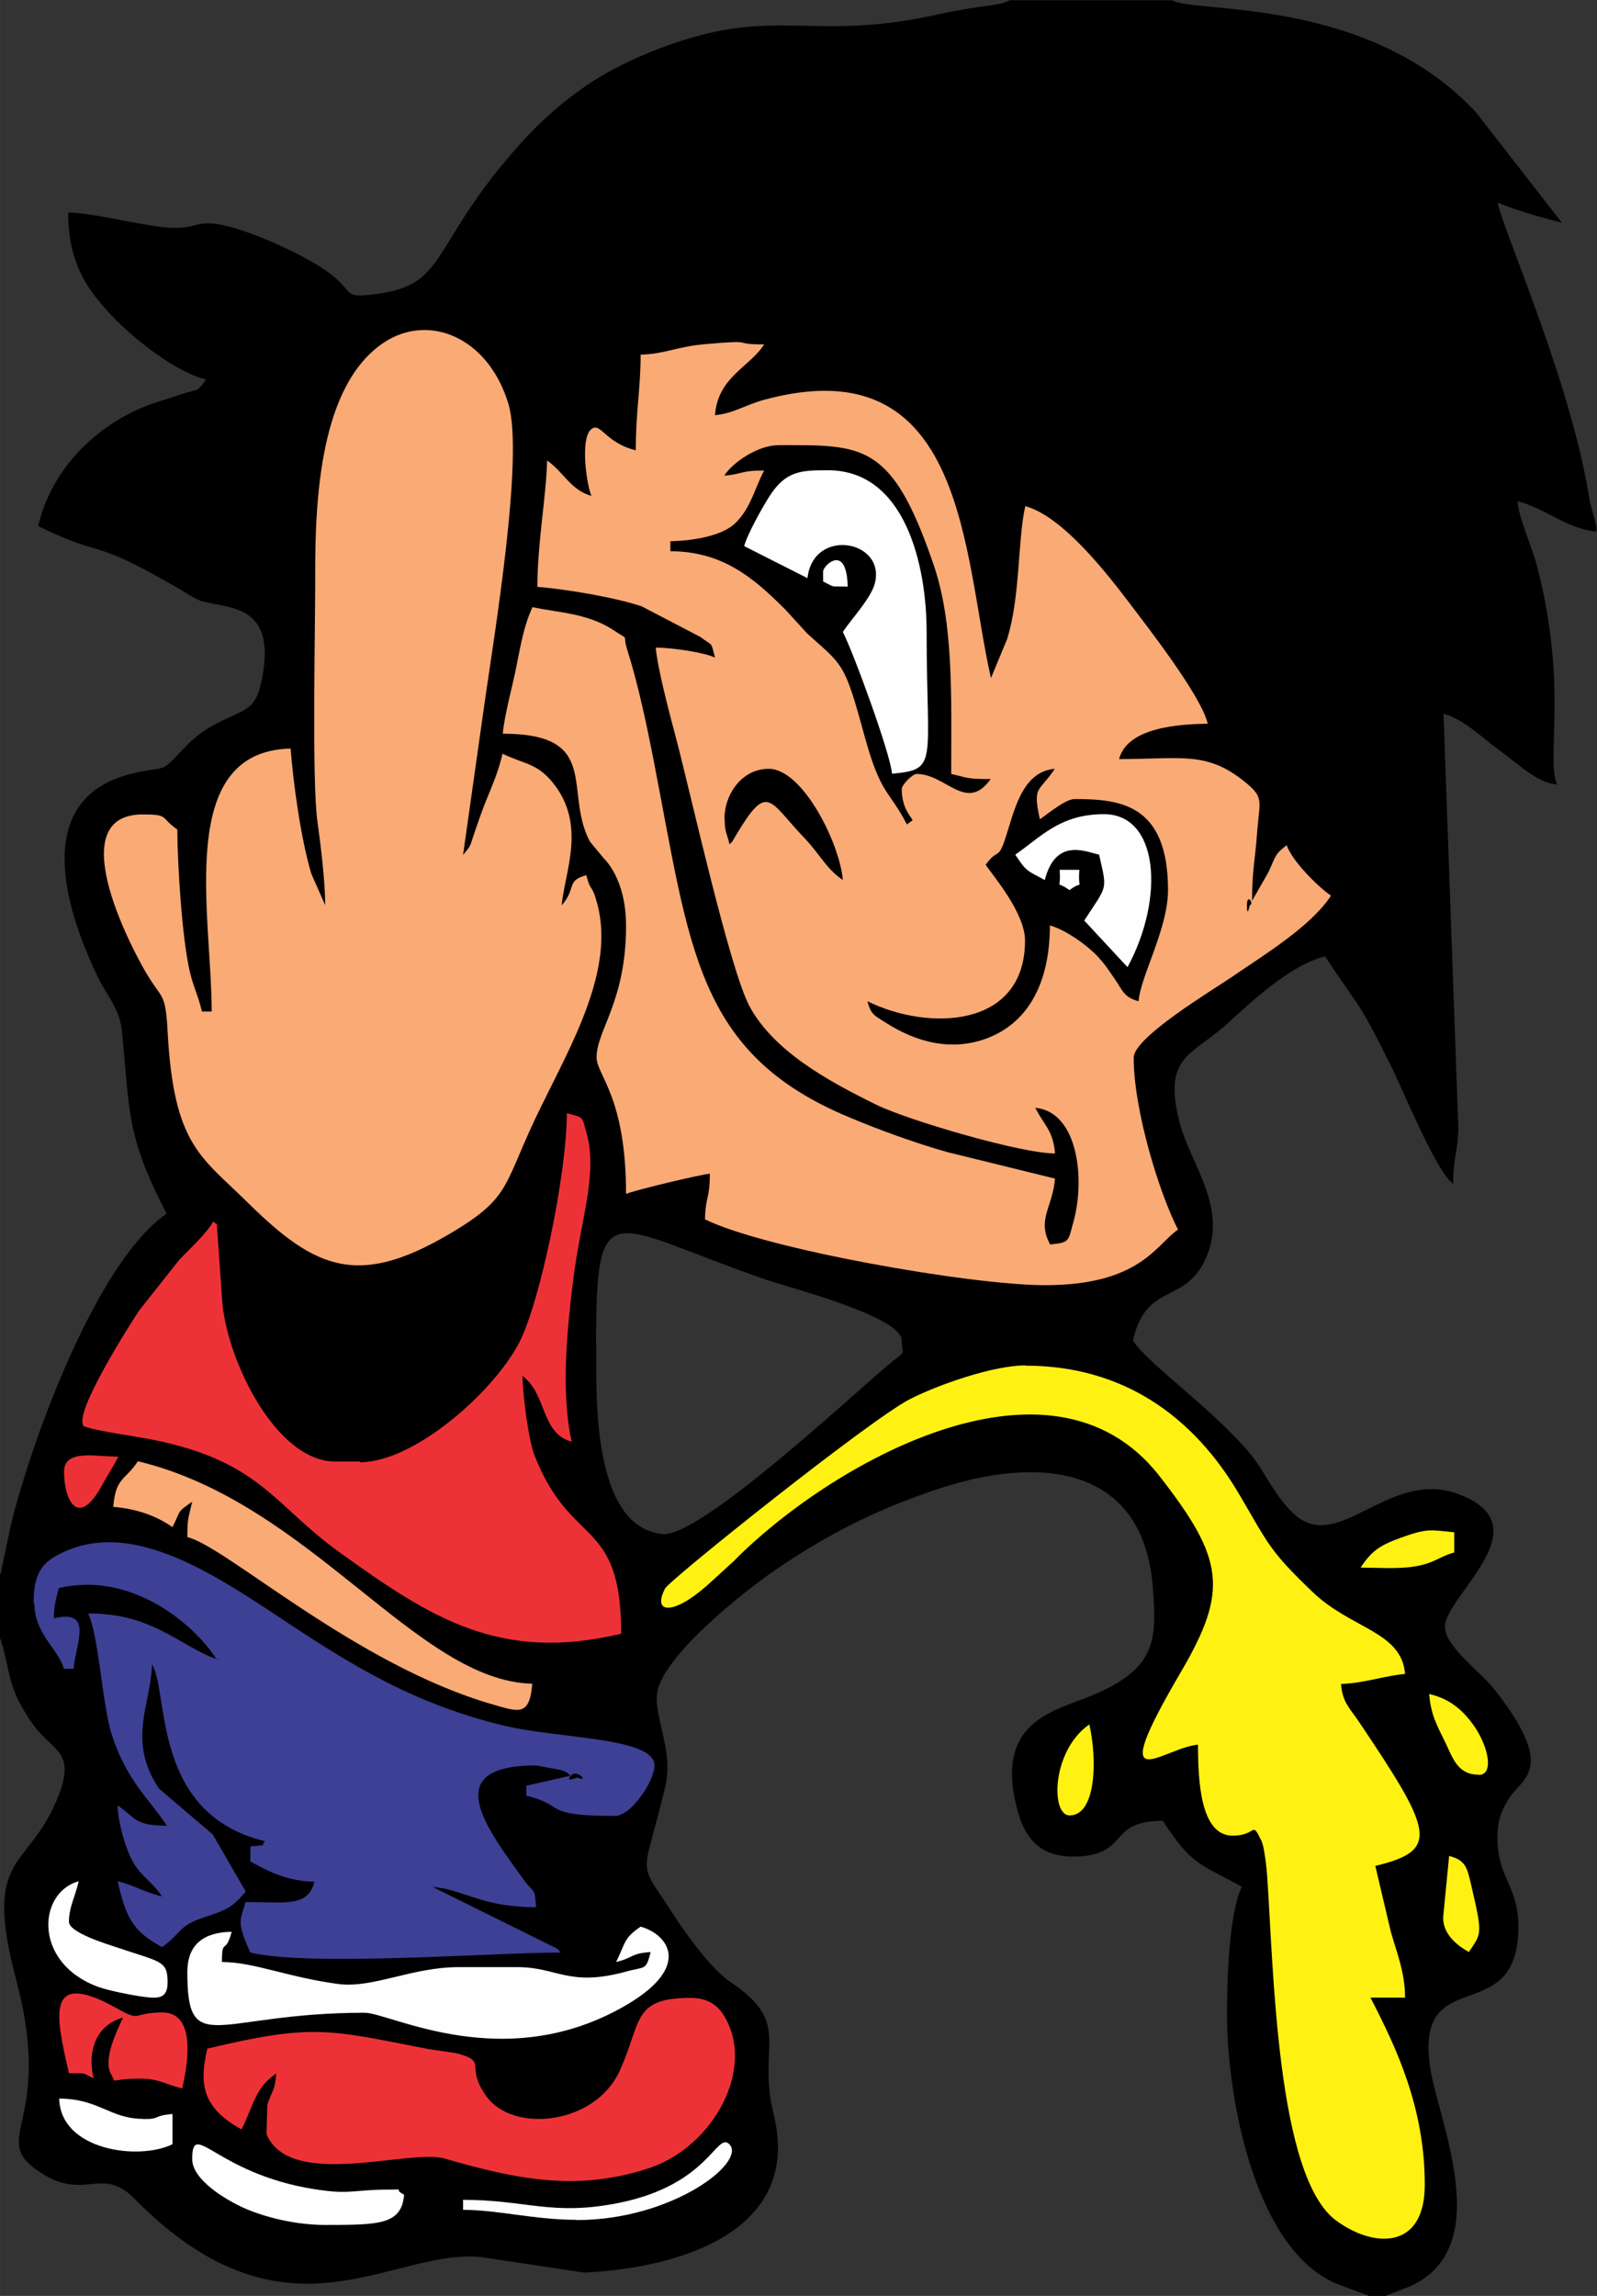 <?xml version="1.0" encoding="UTF-8"?>
<!DOCTYPE svg PUBLIC "-//W3C//DTD SVG 1.1//EN" "http://www.w3.org/Graphics/SVG/1.1/DTD/svg11.dtd">
<!-- Creator: CorelDRAW -->
<svg xmlns="http://www.w3.org/2000/svg" xml:space="preserve" width="38.036mm" height="54.679mm" version="1.1" style="shape-rendering:geometricPrecision; text-rendering:geometricPrecision; image-rendering:optimizeQuality; fill-rule:evenodd; clip-rule:evenodd"
viewBox="0 0 62.32 89.59"
 xmlns:xlink="http://www.w3.org/1999/xlink"
 xmlns:xodm="http://www.corel.com/coreldraw/odm/2003">
 <rect x="0" y="0" width="62.32" height="89.59" fill="#333333" stroke="none"/>
 <defs>
  <style type="text/css">
   <![CDATA[
    .fil5 {fill:#FEFEFE}
    .fil3 {fill:#FFF212}
    .fil1 {fill:#F9AA75}
    .fil4 {fill:#ED3237}
    .fil2 {fill:#3E4095}
    .fil0 {fill:black}
   ]]>
  </style>
 </defs>
 <g id="Camada_x0020_1">
  <g id="_2050968134960">
   <path class="fil0" d="M-0 61.57l0 2.37c0.03,0.04 0.05,0.07 0.05,0.14 0.01,0.08 0.04,0.11 0.05,0.14 0.32,1.17 0.22,1.65 1.13,2.99 0.81,1.19 1.84,1.05 0.95,3.11 -1.17,2.7 -2.85,2.03 -1.54,6.97 1.5,5.66 -1.17,6.12 0.96,7.5 1.73,1.11 2.37,-0.29 3.64,1 6.05,6.15 10.16,1.77 13.71,2.31l3.85 0.58c3.74,-0.18 8.52,-1.62 7.39,-6.18 -0.67,-2.71 0.78,-3.5 -1.7,-5.17 -0.7,-0.47 -1.68,-1.8 -2.15,-2.53 -1.53,-2.38 -1.28,-1.26 -0.37,-5.13 0.34,-1.45 -0.58,-2.86 -0.28,-3.81 0.46,-1.47 3.33,-3.75 4.57,-4.6 1.93,-1.32 3.78,-2.29 6.2,-3.11 4.09,-1.4 8.18,-0.99 8.53,3.83 0.15,2.05 0.17,3.22 -2.71,4.31 -1.37,0.52 -3.29,1.06 -2.67,3.96 0.28,1.32 0.82,2.28 2.49,2.19 1.98,-0.11 1.12,-1.39 3.28,-1.39 1.1,1.69 1.33,1.62 3.08,2.57 -0.48,1.02 -0.57,3.34 -0.58,4.93 -0.01,3.23 1.08,9.42 4.45,10.63l1.13 0.42 0.58 0 0.69 -0.27c3.81,-1.35 1.4,-6.52 1.08,-8.65 -0.61,-4.1 3.29,-1.53 3.44,-5.28 0.07,-1.78 -0.77,-2.02 -0.81,-3.56 -0.02,-0.83 0.14,-1.17 0.47,-1.7 0.48,-0.75 1.88,-1.1 -0.62,-4.25 -0.49,-0.62 -1.85,-1.61 -1.9,-2.36 -0.09,-1.22 3.96,-4 0.46,-5.25 -2.67,-0.95 -4.64,2.39 -6.35,0.8 -0.83,-0.77 -1.1,-1.65 -1.82,-2.48 -1.55,-1.78 -3.87,-3.37 -4.47,-4.29 0.54,-2.36 2.09,-1.33 2.9,-3.34 0.76,-1.89 -0.65,-3.59 -1.05,-5.07 -0.74,-2.73 0.47,-2.7 1.85,-3.97 0.94,-0.86 2.48,-2.3 3.8,-2.61 1.36,2.08 1.19,1.5 2.57,4.27 0.52,1.05 1.74,4.09 2.43,4.61 0,-1.08 0.17,-1.16 0.2,-2.16l-0.58 -16.19c0.8,0.22 1.5,0.93 2.12,1.38 0.88,0.64 1.53,1.32 2.31,1.38 -0.44,-1.1 0.44,-3.75 -0.77,-8.49 -0.21,-0.82 -0.71,-1.84 -0.77,-2.56 1.02,0.24 1.92,1.08 3.08,1.18l0 -0.2 -0.25 -0.93c-0.05,-0.28 -0.07,-0.42 -0.15,-0.84 -0.84,-4.43 -3.39,-10.16 -3.45,-10.87 0.54,0.26 1.85,0.63 2.5,0.79l-3.33 -4.28c-4.23,-4.59 -11.06,-3.87 -11.87,-4.4l-6.35 0c-0.34,0.22 -1.15,0.19 -2.74,0.54 -4.32,0.97 -5.93,0.01 -9.07,0.76 -1.62,0.39 -3.42,1.16 -4.62,1.97 -1.34,0.9 -2.32,1.88 -3.33,3.1 -2.77,3.34 -2.32,4.74 -4.88,5.08 -1.47,0.2 -0.85,-0.01 -1.9,-0.8 -0.97,-0.73 -3.55,-1.9 -4.63,-1.94 -0.66,-0.03 -0.62,0.19 -1.52,0.17 -0.95,-0.02 -2.92,-0.57 -4.05,-0.6 0,2.07 0.82,3.13 1.87,4.2 0.78,0.79 2.35,2.04 3.51,2.32 -0.39,0.54 -0.27,0.34 -0.98,0.58 -0.43,0.15 -0.8,0.25 -1.17,0.38 -2.03,0.74 -3.87,2.45 -4.4,4.76 2.81,1.38 1.85,0.26 6.11,2.81 0.85,0.51 3.28,-0.13 2.62,3.17 -0.22,1.1 -0.56,1.15 -1.4,1.54 -0.72,0.33 -1.14,0.61 -1.7,1.21 -0.93,0.99 -0.6,0.59 -1.98,0.93 -3.89,0.95 -2.65,5.17 -1.34,7.9 0.37,0.78 0.87,1.25 0.96,2.17 0.31,3.13 0.15,4.03 1.74,7.1 -2.72,1.87 -5.26,8.81 -6.07,12.12l-0.41 1.94c-0.01,-0.03 -0.03,0.1 -0.05,0.14zm23.27 -9.08c0,1.87 -0.2,7.1 2.59,7.37 1.42,0.14 7.18,-5.22 8.66,-6.48 0.95,-0.81 0.67,-0.39 0.67,-1.08 0,-0.92 -4.42,-2.07 -5.22,-2.34 -6.2,-2.12 -6.71,-3.59 -6.71,2.54z"/>
   <path class="fil1" d="M48.66 35.32c0,-0.5 0.3,-0.03 0.11,0 -0,0 -0.11,0.55 -0.11,0zm-20.39 -16.77c0.33,-0.51 1.31,-1.18 2.12,-1.18 3.29,0 4.41,-0.12 6.04,4.66 0.79,2.3 0.69,5.13 0.69,8.17 0.68,0.16 0.63,0.2 1.54,0.2 -0.95,1.33 -1.74,-0.2 -2.89,-0.2 -0.16,0 -0.58,0.42 -0.58,0.59 0,0.81 0.42,1.13 0.42,1.22l-0.22 0.16c-0.7,-1.36 -1.01,-1.11 -1.65,-3.44 -0.79,-2.9 -0.82,-2.73 -2.24,-4.01l-0.84 -0.92c-0.03,-0.03 -0.07,-0.07 -0.1,-0.1 -1.15,-1.14 -2.37,-2.19 -4.4,-2.19l0 -0.39c0.9,-0.02 2.05,-0.21 2.56,-0.73 0.59,-0.6 0.72,-1.31 1.1,-2.03 -0.92,0 -0.8,0.13 -1.54,0.2zm0 13.42c0,-1 0.69,-1.97 1.73,-1.97 1.32,0 2.77,2.9 2.89,4.34 -0.65,-0.44 -0.88,-0.99 -1.49,-1.63 -1.41,-1.47 -1.43,-2.22 -2.69,-0.1 -0.25,0.42 -0.06,0.13 -0.24,0.34 -0.1,-0.44 -0.19,-0.45 -0.19,-0.99zm10.19 1.78c0.48,-0.67 0.48,-0.17 0.76,-1 0.35,-1.04 0.63,-2.64 1.94,-2.75 -0.6,0.92 -0.88,0.63 -0.58,1.97 0.28,-0.19 1,-0.79 1.35,-0.79 1.75,0 3.65,0.17 3.65,3.55 0,1.51 -1.07,3.35 -1.15,4.34 -0.56,-0.15 -0.61,-0.4 -0.91,-0.84 -0.25,-0.36 -0.38,-0.58 -0.67,-0.89 -0.41,-0.45 -1.27,-1.06 -1.88,-1.23 0,1.98 -0.67,3.72 -2.44,4.4 -1.39,0.53 -2.77,0.16 -3.96,-0.6 -0.43,-0.28 -0.58,-0.3 -0.72,-0.84 2.37,1.17 6.15,1.07 6.15,-2.37 0,-1.09 -1.29,-2.58 -1.54,-2.96zm-13.46 -19.93c0,1.34 -0.19,2.21 -0.19,3.75 -1.24,-0.3 -1.39,-1.18 -1.77,-0.79 -0.4,0.41 -0.14,2.18 0.04,2.57 -0.81,-0.22 -1.1,-0.95 -1.73,-1.38 -0.03,1.35 -0.38,3.23 -0.38,4.93 1.22,0.1 3.09,0.43 4.07,0.76l2.3 1.2c0.49,0.38 0.39,0.13 0.56,0.8 -0.4,-0.2 -1.68,-0.39 -2.31,-0.39 0.07,0.84 0.56,2.66 0.79,3.53 0.56,2.12 2.09,9.02 2.87,10.47 0.95,1.75 3.04,2.9 4.93,3.83 1.21,0.6 5.65,1.91 6.99,1.91 -0.07,-0.89 -0.41,-1.08 -0.77,-1.78 1.65,0.14 1.97,2.76 1.48,4.48 -0.2,0.7 -0.11,0.78 -0.9,0.85 -0.53,-0.97 0.1,-1.45 0.19,-2.57l-4.19 -1.03c-1.21,-0.34 -2.68,-0.87 -3.86,-1.37 -5.97,-2.49 -6.19,-6.63 -7.61,-13.9 -0.29,-1.5 -0.63,-3.06 -1.02,-4.29 -0.24,-0.75 0.14,-0.35 -0.55,-0.81 -1.02,-0.68 -2.25,-0.69 -3.16,-0.9 -0.32,0.68 -0.45,1.41 -0.63,2.32 -0.13,0.69 -0.47,1.89 -0.53,2.62 3.87,0 2.36,2.25 3.4,4.21l0.53 0.64c0.04,0.05 0.88,0.8 0.88,2.65 0,2.95 -1.15,4.07 -1.15,5.13 0,0.7 1.15,1.52 1.15,5.33 0.27,-0.13 2.85,-0.75 3.27,-0.79 0,0.99 -0.17,0.88 -0.19,1.78 2.35,1.16 10.37,2.57 13.27,2.57 3.71,0 4.34,-1.59 5.19,-2.17 -0.71,-1.37 -1.73,-4.63 -1.73,-6.71 0,-0.8 3.14,-2.67 3.85,-3.16 1.22,-0.84 3.06,-1.95 3.85,-3.16 -0.5,-0.34 -1.51,-1.34 -1.73,-1.97 -0.47,0.36 -0.42,0.42 -0.71,1.05l-0.64 1.12c0,-1.21 0.12,-1.59 0.19,-2.58 0.1,-1.36 0.3,-1.43 -0.47,-2.06 -1.5,-1.21 -2.46,-0.89 -4.91,-0.89 0.33,-1.25 2.36,-1.36 3.46,-1.38 -0.25,-1.09 -2.39,-3.83 -3.08,-4.74 -0.86,-1.13 -2.58,-3.35 -4.04,-3.75 -0.3,1.31 -0.19,3.54 -0.71,5.19l-0.63 1.52c-1.1,-4.84 -0.96,-13 -8.85,-10.86 -0.74,0.2 -1.21,0.54 -1.92,0.6 0.12,-1.5 1.33,-1.85 1.92,-2.76 -1.4,0 -0.16,-0.2 -2.31,-0.01 -1.12,0.1 -1.55,0.38 -2.5,0.41z"/>
   <path class="fil1" d="M12.69 35.32l-0.54 -1.22c-0.42,-1.41 -0.7,-3.52 -0.81,-4.89 -4.52,0.1 -3.08,6.48 -3.08,10.26l-0.38 0c-0.14,-0.6 -0.31,-0.89 -0.46,-1.5 -0.32,-1.3 -0.5,-4.34 -0.5,-5.6 -0.68,-0.47 -0.3,-0.59 -1.35,-0.59 -3.13,0 -0.55,5.02 0.13,6.18 0.62,1.05 0.76,0.74 0.84,2.29 0.24,4.45 1.3,4.87 3.12,6.67 2.69,2.65 4.38,3.4 8.21,1.03 2.12,-1.31 1.79,-1.81 3.24,-4.76 1.22,-2.49 2.88,-5.37 2.2,-7.91 -0.23,-0.87 -0.24,-0.39 -0.43,-1.13 -0.8,0.22 -0.37,0.49 -0.96,1.18 0.1,-1.27 0.99,-3.13 -0.34,-4.78 -0.63,-0.78 -1.13,-0.73 -1.97,-1.14 -0.18,0.78 -0.43,1.29 -0.72,2.03 -0.16,0.42 -0.2,0.55 -0.36,1.01 -0.21,0.6 -0.11,0.49 -0.46,0.91l0.83 -5.86c0.36,-2.55 1.56,-9.68 0.94,-11.74 -0.79,-2.62 -3.13,-3.56 -4.88,-2.38 -2.46,1.66 -2.67,6.04 -2.66,9.11 0.01,1.77 -0.14,8.03 0.09,9.59 0.13,0.92 0.3,2.36 0.3,3.24z"/>
   <path class="fil2" d="M22.31 69.26c0.2,-0.21 0.73,0.31 0.21,0.1 -0,-0 -0.54,0.23 -0.21,-0.1zm-13.85 -4.54c0.02,-0.02 0.06,0.03 0.06,0.06l-0.06 -0.06zm-7.12 -2.17c0,1.23 0.96,1.81 1.15,2.57l0.38 0c0.08,-0.97 0.8,-2.35 -0.77,-1.97 0.01,-0.6 0.09,-0.72 0.19,-1.18 2.76,-0.66 5.22,1.32 6.15,2.76 -0.55,-0.15 -1.53,-0.81 -2.18,-1.12 -0.84,-0.41 -1.66,-0.65 -2.82,-0.65 0.43,0.93 0.54,3.55 0.93,4.76 0.59,1.79 1.48,2.51 2.14,3.52 -1.27,0 -1.2,-0.3 -1.92,-0.79 0.01,0.65 0.28,1.54 0.51,2.04 0.34,0.71 0.8,0.88 1.22,1.51 -0.74,-0.18 -1.08,-0.44 -1.73,-0.59 0.33,1.44 0.6,1.95 1.73,2.57 0.75,-0.52 0.62,-0.82 1.58,-1.14 0.95,-0.32 1.14,-0.38 1.69,-1.03l-1.29 -2.23 -2.1 -1.79c-1.26,-1.9 -0.3,-3.29 -0.27,-4.85 0.68,1.1 -0.04,5.84 4.42,6.91 -0.24,0.18 0.22,0.13 -0.58,0.2l0 0.59c0.72,0.39 1.42,0.76 2.5,0.79 -0.26,1 -1.13,0.79 -2.69,0.79 -0.17,0.67 -0.4,0.7 0.19,1.97 2.33,0.56 9.43,0 12.12,0 -0.2,-0.18 0.02,-0.08 -0.47,-0.31l-4.54 -2.25c1.27,0.11 1.88,0.79 4.04,0.79 -0.07,-0.83 -0.03,-0.45 -0.49,-1.08 -1.39,-1.94 -3.38,-4.45 0.49,-4.45l0.98 0.18c0.28,0.11 0.22,0.11 0.37,0.22 -0.56,0.13 -1.17,0.26 -1.73,0.39l0 0.39c1.58,0.38 0.55,0.79 3.46,0.79 0.63,0 1.54,-1.36 1.54,-1.97 0,-1.1 -3.71,-1.04 -5.81,-1.54 -2.97,-0.7 -5.21,-1.89 -7.61,-3.44 -3.06,-1.96 -6.79,-4.95 -9.93,-3.2 -0.67,0.37 -0.88,0.9 -0.88,1.86z"/>
   <path class="fil3" d="M40.01 53.28c-1.22,0 -3.35,0.73 -4.49,1.31 -1.53,0.77 -9.41,7.07 -9.57,7.4 -0.51,0.99 0.33,1.04 1.65,-0.13l1.02 -0.93c3.61,-3.68 12.34,-8.82 16.62,-3.34 2.53,3.24 2.71,4.46 0.85,7.64 -3.04,5.18 -0.73,2.97 0.66,2.85 0,1.43 0.1,3.55 1.35,3.55 0.97,0 0.72,-0.63 1.13,0.21 0.1,0.2 0.2,1.04 0.22,1.37 0.25,3.61 0.37,11.71 2.68,13.43 1.45,1.08 3.47,1.18 3.47,-1.39 0,-2.99 -1.1,-5.33 -2.12,-7.3l1.35 0c0,-1.01 -0.34,-1.79 -0.56,-2.59l-0.6 -2.55c2.54,-0.61 2.24,-1.34 -0.65,-5.64 -0.37,-0.54 -0.63,-0.75 -0.69,-1.46 0.86,-0.02 1.69,-0.32 2.5,-0.39 -0.13,-1.66 -2.1,-1.75 -3.61,-3.2 -1.69,-1.62 -1.71,-1.85 -2.85,-3.79 -1.79,-3.06 -4.54,-5.04 -8.35,-5.04zm1.73 17.56c1.04,0 1.08,-2.19 0.77,-3.55 -1.47,1.01 -1.52,3.55 -0.77,3.55zm11.35 -9.67c0.66,0 1.44,0.06 2.08,-0.04 0.8,-0.12 1.01,-0.4 1.58,-0.55l0 -0.79c-0.91,-0.08 -1.01,-0.18 -2.1,0.22 -0.77,0.28 -1.12,0.49 -1.56,1.17zm3.23 13.61c-0.04,0.67 0.53,1.13 1,1.39 0.49,-0.73 0.54,-0.67 0.12,-2.49 -0.19,-0.81 -0.22,-1.08 -0.89,-1.26l-0.23 2.36zm1.38 -5.52c0.63,0 0.37,-1.16 -0.21,-1.96 -0.43,-0.59 -0.92,-1.01 -1.72,-1.2 0.07,0.84 0.32,1.25 0.64,1.91 0.29,0.61 0.48,1.24 1.29,1.24z"/>
   <path class="fil4" d="M14.04 57.03l-0.96 0c-2.27,0 -4.16,-3.81 -4.4,-6.14l-0.22 -3.13c-0.29,-0.11 0.12,-0.29 -0.62,0.53 -0.33,0.37 -0.55,0.55 -0.87,0.9l-1.55 1.96c-0.28,0.43 -2.6,4.03 -2.15,4.5 0.35,0.17 2.29,0.44 2.74,0.54 4.17,0.85 4.67,2.54 7.26,4.4 3.54,2.54 6.22,4.29 10.97,3.16 0,-4.58 -1.96,-3.3 -3.39,-6.98 -0.22,-0.56 -0.46,-2.38 -0.46,-3.08 0.97,0.73 0.7,2.23 1.92,2.57 -0.43,-1.92 -0.18,-4.37 0.05,-6.26 0.29,-2.37 0.98,-4.21 0.53,-5.78 -0.19,-0.68 -0.1,-0.6 -0.77,-0.78 0,2.36 -1.05,7.39 -1.86,8.95 -0.99,1.91 -4.08,4.67 -6.22,4.67zm-11.54 0.4c0,1.09 0.54,2.25 1.48,0.53 0.27,-0.49 0.4,-0.66 0.64,-1.12 -0.92,0 -2.12,-0.3 -2.12,0.59z"/>
   <path class="fil4" d="M10.83 80.85c0,-0.03 -0.04,0.08 -0.06,0.06l0.06 -0.06zm-1.4 2.23c0.46,-0.9 0.51,-1.6 1.35,-2.17 -0.06,0.75 -0.18,0.66 -0.35,1.24l-0.03 1.13c0.93,2.19 5.58,0.55 6.95,0.95 2.71,0.78 5.13,1.32 7.99,0.37 2.51,-0.84 4.19,-3.93 2.89,-5.98 -0.27,-0.42 -0.67,-0.66 -1.28,-0.66 -2.3,0 -1.89,0.93 -2.78,2.87 -0.96,2.08 -4.15,2.42 -5.19,0.97 -0.85,-1.18 0.06,-1.33 -1.08,-1.66 -0.15,-0.04 -0.98,-0.15 -1.17,-0.18 -3.9,-0.76 -4.49,-1.01 -8.64,-0.02 -0.3,1.3 -0.27,2.28 1.35,3.16z"/>
   <path class="fil5" d="M8.66 76.56c0,-0.97 0.14,-0.26 0.38,-1.18 -1.08,0.02 -1.73,0.48 -1.73,1.58 0,3.39 1.14,1.58 6.92,1.58 1,0 5.5,2.49 10.26,-0.33 2.54,-1.51 1.55,-2.74 0.51,-3.03 -0.69,0.47 -0.58,0.64 -0.96,1.38 0.71,-0.17 0.54,-0.33 1.35,-0.39 -0.19,0.74 -0.19,0.55 -0.98,0.77 -2.22,0.6 -2.66,-0.18 -4.21,-0.18l-2.31 0c-1.81,0 -3.34,0.83 -4.67,0.66 -1.94,-0.25 -3.31,-0.86 -4.56,-0.86z"/>
   <path class="fil5" d="M29.04 21.31l2.47 1.25c0.22,-1.99 3.06,-1.49 2.63,0.2 -0.15,0.59 -0.94,1.42 -1.25,1.9 0.41,0.79 1.86,4.76 1.92,5.53 1.83,-0.16 1.35,-0.4 1.35,-5.53 0,-2.61 -0.84,-6.31 -3.85,-6.31 -1.03,0 -1.64,0.01 -2.28,1.01 -0.27,0.42 -0.87,1.49 -0.99,1.95z"/>
   <path class="fil1" d="M4.42 58.8c0.95,0.08 1.69,0.36 2.31,0.79 0.34,-0.66 0.14,-0.56 0.77,-0.99 -0.13,0.58 -0.19,0.6 -0.19,1.38 1.51,0.36 6.56,4.99 11.92,6.53 1,0.29 1.44,0.48 1.54,-0.81 -4.51,-0.1 -8.66,-7.07 -15.39,-8.68 -0.49,0.75 -0.87,0.62 -0.96,1.78z"/>
   <path class="fil5" d="M39.62 33.35c0.44,0.68 0.46,0.61 1.15,0.99 0.43,-1.66 1.58,-1.11 2.12,-0.99 0.32,1.42 0.34,1.16 -0.58,2.57l1.69 1.82c1.46,-2.7 1.22,-5.97 -0.92,-5.97 -1.72,0 -2.46,0.89 -3.46,1.58z"/>
   <path class="fil4" d="M3.65 81.1c-0.25,-1.08 0.1,-2.08 1.15,-2.37 -0.3,0.64 -0.78,1.67 -0.46,2.22 0.23,0.39 -0.15,0.18 1.02,0.16 0.87,-0.01 1.02,0.21 1.75,0.38 0.18,-0.78 0.61,-2.96 -0.77,-2.96 -1.21,0 -0.8,0.39 -1.76,-0.15 -2.86,-1.61 -2.39,0.33 -1.89,2.52 0.76,0.02 0.45,-0.05 0.96,0.2z"/>
   <path class="fil5" d="M15.19 85.44c-1.25,0 -1.51,0.17 -2.53,0.04 -4.18,-0.52 -5.16,-2.87 -5.16,-1.23 0,0.82 1.34,1.6 2,1.9 0.85,0.38 2.06,0.67 3.19,0.67 2.11,0 2.98,-0.01 3.08,-1.18 -0.51,-0.26 0.16,-0.2 -0.58,-0.2z"/>
   <path class="fil5" d="M2.69 74.99c0,-0.58 0.26,-1.02 0.38,-1.58 -1.61,0.44 -1.79,3.21 0.79,4.13 0.37,0.13 1.14,0.29 1.62,0.36 0.63,0.09 1.06,0.14 1.06,-0.54 0,-0.86 -0.26,-0.79 -1.95,-1.36 -0.45,-0.15 -1.9,-0.59 -1.9,-1.01z"/>
   <path class="fil5" d="M22.5 86.63c3.75,0 6.65,-2.27 5.96,-2.96 -0.5,-0.5 -0.78,1.58 -4.31,2.29 -2.6,0.52 -3.6,-0.12 -6.08,-0.12l0 0.39c1.34,0 2.79,0.39 4.42,0.39z"/>
   <path class="fil5" d="M5.58 82.68c-1.28,0 -1.73,-0.79 -3.27,-0.79 0.05,2.02 3.1,2.43 4.42,1.78l0 -1.18c-0.79,0.07 -0.43,0.2 -1.15,0.2z"/>
   <path class="fil5" d="M32.12 22.3l0 0.39c0.51,0.25 0.21,0.18 0.96,0.2 -0.04,-1.72 -0.96,-0.82 -0.96,-0.59z"/>
   <path class="fil5" d="M41.74 34.73c0.59,-0.44 0.31,0.13 0.38,-0.79l-0.77 0c0.07,0.88 -0.21,0.37 0.38,0.79z"/>
  </g>
 </g>
</svg>
